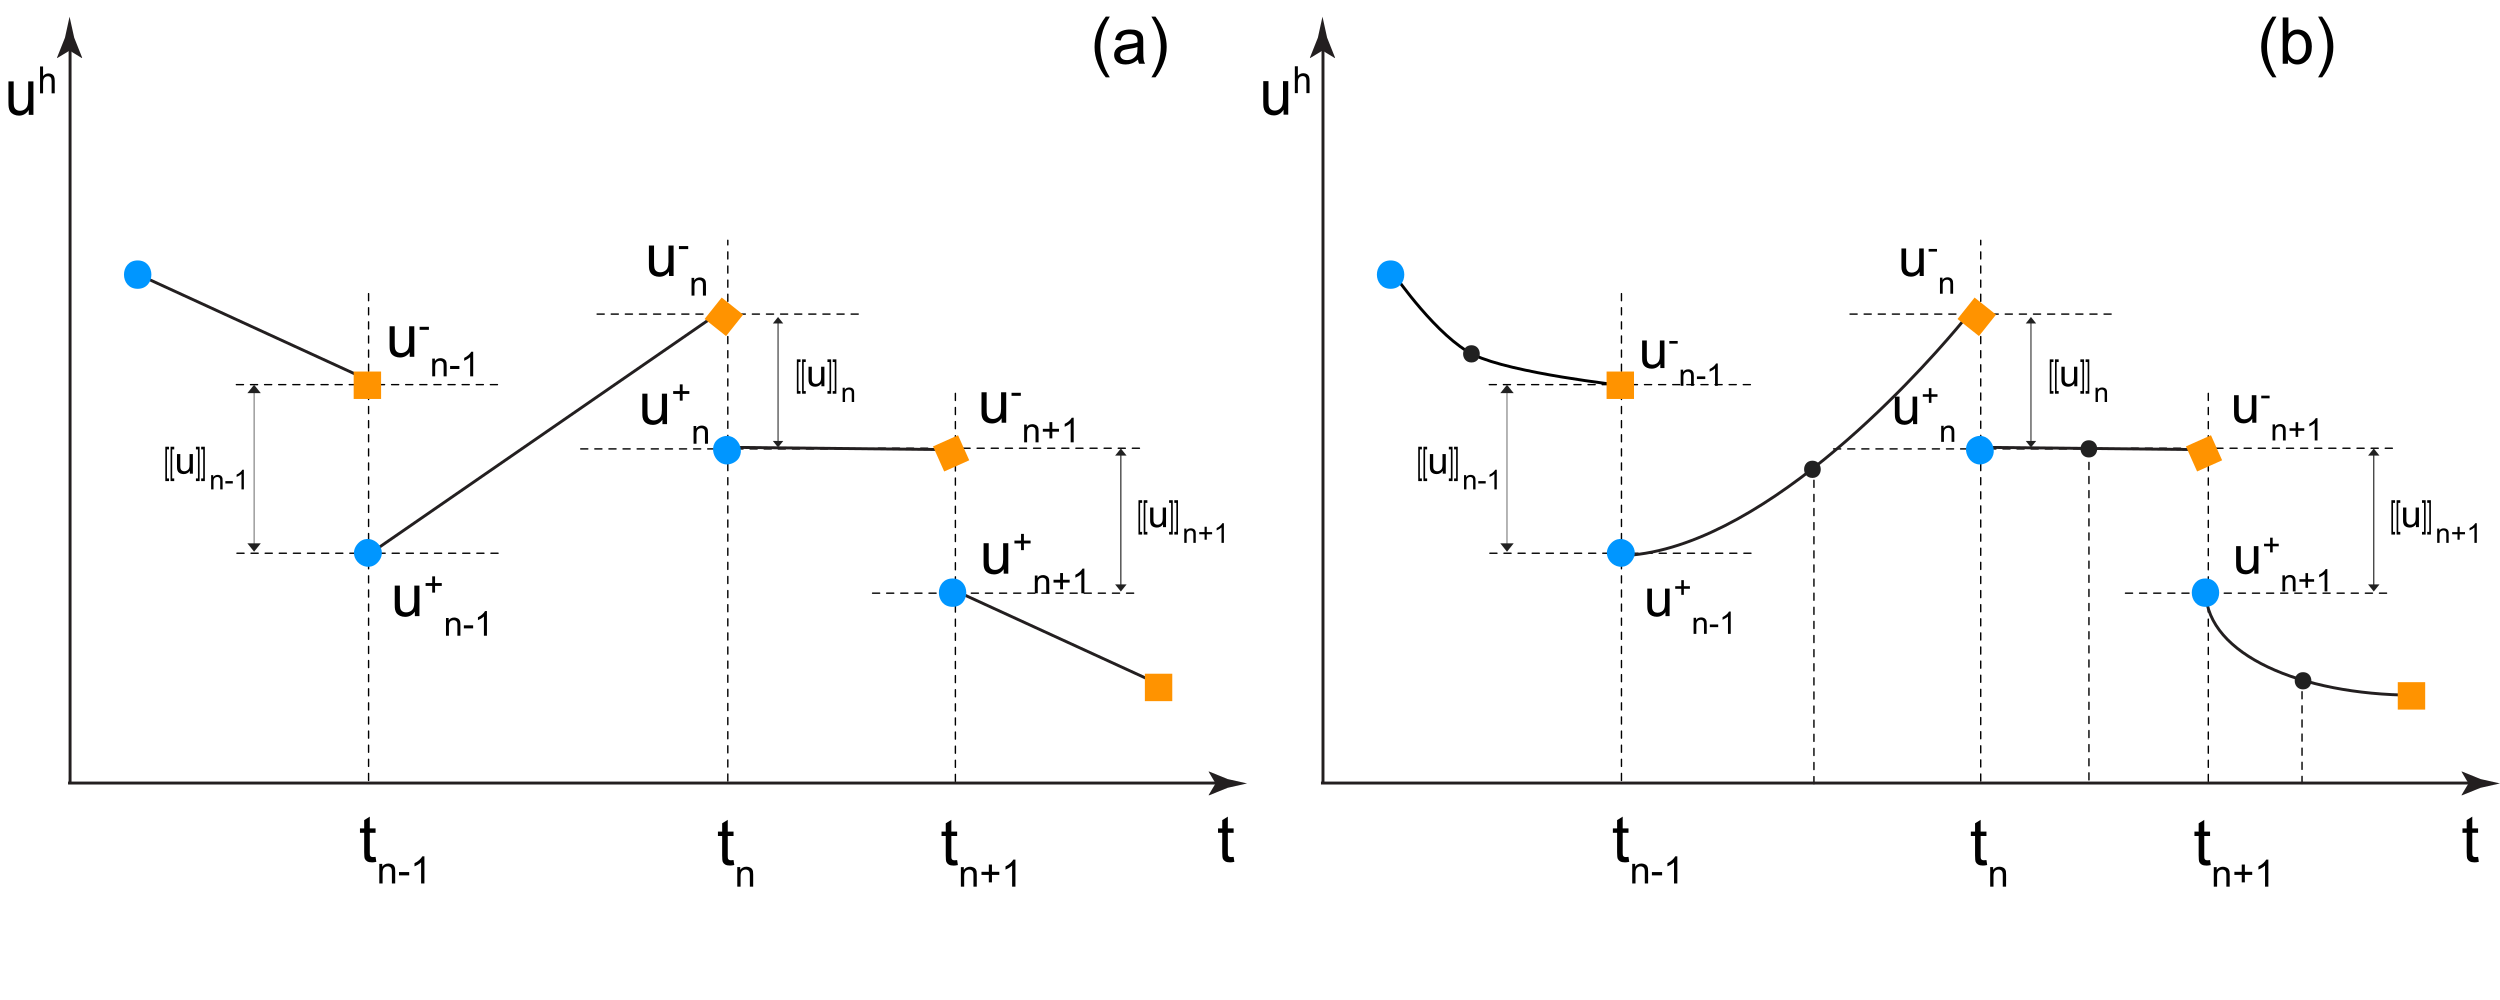 <?xml version="1.0" encoding="UTF-8"?>
<svg xmlns="http://www.w3.org/2000/svg" xmlns:xlink="http://www.w3.org/1999/xlink" width="425.197" height="170.079" viewBox="0 0 425.197 170.079">
<defs>
<g>
<g id="glyph-0-0">
<path d="M 2.844 -0.859 L 2.969 -0.016 C 2.695 0.047 2.457 0.078 2.25 0.078 C 1.895 0.078 1.617 0.02 1.422 -0.094 C 1.234 -0.207 1.098 -0.352 1.016 -0.531 C 0.941 -0.707 0.906 -1.086 0.906 -1.672 L 0.906 -4.953 L 0.188 -4.953 L 0.188 -5.703 L 0.906 -5.703 L 0.906 -7.109 L 1.859 -7.703 L 1.859 -5.703 L 2.844 -5.703 L 2.844 -4.953 L 1.859 -4.953 L 1.859 -1.609 C 1.859 -1.336 1.875 -1.16 1.906 -1.078 C 1.945 -1.004 2.004 -0.941 2.078 -0.891 C 2.16 -0.848 2.27 -0.828 2.406 -0.828 C 2.52 -0.828 2.664 -0.836 2.844 -0.859 Z M 2.844 -0.859 "/>
</g>
<g id="glyph-0-1">
<path d="M 2.578 2.312 C 2.035 1.645 1.582 0.859 1.219 -0.047 C 0.852 -0.953 0.672 -1.891 0.672 -2.859 C 0.672 -3.703 0.805 -4.516 1.078 -5.297 C 1.398 -6.203 1.898 -7.109 2.578 -8.016 L 3.266 -8.016 C 2.828 -7.266 2.539 -6.727 2.406 -6.406 C 2.188 -5.914 2.016 -5.398 1.891 -4.859 C 1.734 -4.191 1.656 -3.52 1.656 -2.844 C 1.656 -1.125 2.191 0.594 3.266 2.312 Z M 2.578 2.312 "/>
</g>
<g id="glyph-0-2">
<path d="M 4.453 -0.703 C 4.086 -0.398 3.738 -0.188 3.406 -0.062 C 3.082 0.062 2.727 0.125 2.344 0.125 C 1.719 0.125 1.234 -0.023 0.891 -0.328 C 0.555 -0.641 0.391 -1.031 0.391 -1.5 C 0.391 -1.781 0.453 -2.035 0.578 -2.266 C 0.711 -2.492 0.879 -2.676 1.078 -2.812 C 1.285 -2.957 1.52 -3.066 1.781 -3.141 C 1.969 -3.191 2.254 -3.238 2.641 -3.281 C 3.422 -3.375 3.992 -3.488 4.359 -3.625 C 4.367 -3.75 4.375 -3.832 4.375 -3.875 C 4.375 -4.27 4.281 -4.547 4.094 -4.703 C 3.852 -4.922 3.488 -5.031 3 -5.031 C 2.539 -5.031 2.203 -4.953 1.984 -4.797 C 1.773 -4.641 1.617 -4.359 1.516 -3.953 L 0.562 -4.078 C 0.645 -4.484 0.785 -4.812 0.984 -5.062 C 1.18 -5.312 1.469 -5.5 1.844 -5.625 C 2.219 -5.758 2.648 -5.828 3.141 -5.828 C 3.629 -5.828 4.023 -5.77 4.328 -5.656 C 4.629 -5.539 4.848 -5.395 4.984 -5.219 C 5.129 -5.051 5.234 -4.836 5.297 -4.578 C 5.328 -4.41 5.344 -4.109 5.344 -3.672 L 5.344 -2.391 C 5.344 -1.492 5.363 -0.926 5.406 -0.688 C 5.445 -0.445 5.531 -0.219 5.656 0 L 4.641 0 C 4.535 -0.195 4.473 -0.43 4.453 -0.703 Z M 4.359 -2.859 C 4.016 -2.711 3.488 -2.594 2.781 -2.5 C 2.383 -2.438 2.102 -2.367 1.938 -2.297 C 1.781 -2.234 1.656 -2.129 1.562 -1.984 C 1.469 -1.848 1.422 -1.695 1.422 -1.531 C 1.422 -1.27 1.52 -1.051 1.719 -0.875 C 1.914 -0.707 2.203 -0.625 2.578 -0.625 C 2.953 -0.625 3.281 -0.707 3.562 -0.875 C 3.852 -1.039 4.07 -1.266 4.219 -1.547 C 4.312 -1.766 4.359 -2.086 4.359 -2.516 Z M 4.359 -2.859 "/>
</g>
<g id="glyph-0-3">
<path d="M 1.359 2.312 L 0.672 2.312 C 1.734 0.594 2.266 -1.125 2.266 -2.844 C 2.266 -3.52 2.191 -4.188 2.047 -4.844 C 1.922 -5.383 1.75 -5.898 1.531 -6.391 C 1.395 -6.711 1.109 -7.254 0.672 -8.016 L 1.359 -8.016 C 2.035 -7.109 2.535 -6.203 2.859 -5.297 C 3.129 -4.516 3.266 -3.703 3.266 -2.859 C 3.266 -1.891 3.078 -0.953 2.703 -0.047 C 2.336 0.859 1.891 1.645 1.359 2.312 Z M 1.359 2.312 "/>
</g>
<g id="glyph-0-4">
<path d="M 1.609 0 L 0.719 0 L 0.719 -7.875 L 1.688 -7.875 L 1.688 -5.062 C 2.094 -5.57 2.613 -5.828 3.25 -5.828 C 3.602 -5.828 3.938 -5.754 4.25 -5.609 C 4.562 -5.473 4.816 -5.273 5.016 -5.016 C 5.223 -4.766 5.383 -4.457 5.5 -4.094 C 5.613 -3.738 5.672 -3.352 5.672 -2.938 C 5.672 -1.957 5.426 -1.203 4.938 -0.672 C 4.457 -0.141 3.879 0.125 3.203 0.125 C 2.523 0.125 1.992 -0.156 1.609 -0.719 Z M 1.609 -2.891 C 1.609 -2.211 1.703 -1.719 1.891 -1.406 C 2.191 -0.914 2.602 -0.672 3.125 -0.672 C 3.539 -0.672 3.898 -0.852 4.203 -1.219 C 4.516 -1.582 4.672 -2.129 4.672 -2.859 C 4.672 -3.598 4.523 -4.145 4.234 -4.5 C 3.941 -4.852 3.582 -5.031 3.156 -5.031 C 2.738 -5.031 2.375 -4.848 2.062 -4.484 C 1.758 -4.117 1.609 -3.586 1.609 -2.891 Z M 1.609 -2.891 "/>
</g>
<g id="glyph-1-0">
<path d="M 0.422 0 L 0.422 -3.328 L 0.922 -3.328 L 0.922 -2.844 C 1.172 -3.207 1.523 -3.391 1.984 -3.391 C 2.18 -3.391 2.363 -3.352 2.531 -3.281 C 2.707 -3.219 2.836 -3.125 2.922 -3 C 3.004 -2.883 3.062 -2.75 3.094 -2.594 C 3.113 -2.488 3.125 -2.305 3.125 -2.047 L 3.125 0 L 2.562 0 L 2.562 -2.016 C 2.562 -2.242 2.535 -2.414 2.484 -2.531 C 2.441 -2.645 2.363 -2.734 2.25 -2.797 C 2.145 -2.867 2.02 -2.906 1.875 -2.906 C 1.625 -2.906 1.41 -2.828 1.234 -2.672 C 1.066 -2.523 0.984 -2.238 0.984 -1.812 L 0.984 0 Z M 0.422 0 "/>
</g>
<g id="glyph-1-1">
<path d="M 1.609 -0.734 L 1.609 -2 L 0.359 -2 L 0.359 -2.531 L 1.609 -2.531 L 1.609 -3.766 L 2.141 -3.766 L 2.141 -2.531 L 3.391 -2.531 L 3.391 -2 L 2.141 -2 L 2.141 -0.734 Z M 1.609 -0.734 "/>
</g>
<g id="glyph-1-2">
<path d="M 2.391 0 L 1.828 0 L 1.828 -3.594 C 1.691 -3.457 1.508 -3.32 1.281 -3.188 C 1.062 -3.062 0.867 -2.969 0.703 -2.906 L 0.703 -3.453 C 1.016 -3.598 1.285 -3.773 1.516 -3.984 C 1.754 -4.203 1.926 -4.41 2.031 -4.609 L 2.391 -4.609 Z M 2.391 0 "/>
</g>
<g id="glyph-1-3">
<path d="M 0.203 -1.375 L 0.203 -1.938 L 1.938 -1.938 L 1.938 -1.375 Z M 0.203 -1.375 "/>
</g>
<g id="glyph-1-4">
<path d="M 2.594 0 L 2.594 -0.484 C 2.344 -0.109 1.992 0.078 1.547 0.078 C 1.348 0.078 1.16 0.039 0.984 -0.031 C 0.816 -0.113 0.691 -0.207 0.609 -0.312 C 0.535 -0.426 0.477 -0.566 0.438 -0.734 C 0.414 -0.848 0.406 -1.023 0.406 -1.266 L 0.406 -3.328 L 0.969 -3.328 L 0.969 -1.484 C 0.969 -1.18 0.977 -0.984 1 -0.891 C 1.039 -0.734 1.117 -0.613 1.234 -0.531 C 1.348 -0.445 1.488 -0.406 1.656 -0.406 C 1.82 -0.406 1.977 -0.445 2.125 -0.531 C 2.281 -0.625 2.391 -0.742 2.453 -0.891 C 2.516 -1.035 2.547 -1.254 2.547 -1.547 L 2.547 -3.328 L 3.109 -3.328 L 3.109 0 Z M 2.594 0 "/>
</g>
<g id="glyph-2-0">
<path d="M 4.062 0 L 4.062 -0.766 C 3.656 -0.172 3.102 0.125 2.406 0.125 C 2.102 0.125 1.816 0.066 1.547 -0.047 C 1.285 -0.172 1.086 -0.32 0.953 -0.5 C 0.828 -0.676 0.738 -0.895 0.688 -1.156 C 0.656 -1.32 0.641 -1.594 0.641 -1.969 L 0.641 -5.188 L 1.516 -5.188 L 1.516 -2.312 C 1.516 -1.852 1.535 -1.539 1.578 -1.375 C 1.629 -1.145 1.742 -0.961 1.922 -0.828 C 2.098 -0.703 2.32 -0.641 2.594 -0.641 C 2.852 -0.641 3.098 -0.707 3.328 -0.844 C 3.555 -0.977 3.719 -1.16 3.812 -1.391 C 3.914 -1.629 3.969 -1.969 3.969 -2.406 L 3.969 -5.188 L 4.844 -5.188 L 4.844 0 Z M 4.062 0 "/>
</g>
<g id="glyph-3-0">
<path d="M 1.453 -0.672 L 1.453 -1.812 L 0.328 -1.812 L 0.328 -2.297 L 1.453 -2.297 L 1.453 -3.438 L 1.938 -3.438 L 1.938 -2.297 L 3.078 -2.297 L 3.078 -1.812 L 1.938 -1.812 L 1.938 -0.672 Z M 1.453 -0.672 "/>
</g>
<g id="glyph-3-1">
<path d="M 0.391 0 L 0.391 -3.016 L 0.844 -3.016 L 0.844 -2.594 C 1.062 -2.926 1.383 -3.094 1.812 -3.094 C 1.988 -3.094 2.148 -3.055 2.297 -2.984 C 2.453 -2.922 2.566 -2.836 2.641 -2.734 C 2.723 -2.629 2.781 -2.504 2.812 -2.359 C 2.832 -2.266 2.844 -2.098 2.844 -1.859 L 2.844 0 L 2.328 0 L 2.328 -1.844 C 2.328 -2.051 2.305 -2.207 2.266 -2.312 C 2.223 -2.414 2.148 -2.492 2.047 -2.547 C 1.953 -2.609 1.836 -2.641 1.703 -2.641 C 1.484 -2.641 1.289 -2.57 1.125 -2.438 C 0.969 -2.301 0.891 -2.039 0.891 -1.656 L 0.891 0 Z M 0.391 0 "/>
</g>
<g id="glyph-3-2">
<path d="M 0.188 -1.25 L 0.188 -1.766 L 1.766 -1.766 L 1.766 -1.25 Z M 0.188 -1.25 "/>
</g>
<g id="glyph-3-3">
<path d="M 2.172 0 L 1.656 0 L 1.656 -3.266 C 1.531 -3.148 1.367 -3.031 1.172 -2.906 C 0.973 -2.789 0.797 -2.703 0.641 -2.641 L 0.641 -3.141 C 0.922 -3.273 1.164 -3.438 1.375 -3.625 C 1.594 -3.82 1.75 -4.008 1.844 -4.188 L 2.172 -4.188 Z M 2.172 0 "/>
</g>
<g id="glyph-4-0">
<path d="M 4.109 0 L 4.109 -0.844 C 3.703 -0.195 3.148 0.125 2.453 0.125 C 2.141 0.125 1.848 0.062 1.578 -0.062 C 1.305 -0.195 1.102 -0.359 0.969 -0.547 C 0.844 -0.742 0.754 -0.984 0.703 -1.266 C 0.672 -1.453 0.656 -1.754 0.656 -2.172 L 0.656 -5.703 L 1.547 -5.703 L 1.547 -2.547 C 1.547 -2.035 1.562 -1.691 1.594 -1.516 C 1.645 -1.266 1.758 -1.066 1.938 -0.922 C 2.125 -0.773 2.352 -0.703 2.625 -0.703 C 2.895 -0.703 3.145 -0.773 3.375 -0.922 C 3.613 -1.078 3.781 -1.281 3.875 -1.531 C 3.969 -1.789 4.016 -2.16 4.016 -2.641 L 4.016 -5.703 L 4.906 -5.703 L 4.906 0 Z M 4.109 0 "/>
</g>
<g id="glyph-5-0">
<path d="M 0.391 0 L 0.391 -4.578 L 0.906 -4.578 L 0.906 -2.938 C 1.145 -3.238 1.453 -3.391 1.828 -3.391 C 2.055 -3.391 2.254 -3.344 2.422 -3.25 C 2.586 -3.156 2.707 -3.02 2.781 -2.844 C 2.852 -2.676 2.891 -2.43 2.891 -2.109 L 2.891 0 L 2.359 0 L 2.359 -2.109 C 2.359 -2.391 2.301 -2.594 2.188 -2.719 C 2.082 -2.844 1.926 -2.906 1.719 -2.906 C 1.562 -2.906 1.414 -2.863 1.281 -2.781 C 1.145 -2.695 1.047 -2.578 0.984 -2.422 C 0.93 -2.273 0.906 -2.07 0.906 -1.812 L 0.906 0 Z M 0.391 0 "/>
</g>
<g id="glyph-6-0">
<path d="M 0.219 1.266 L 0.219 -4.578 L 0.844 -4.578 L 0.844 -4.125 L 0.5 -4.125 L 0.5 0.812 L 0.844 0.812 L 0.844 1.266 Z M 0.219 1.266 "/>
</g>
<g id="glyph-6-1">
<path d="M 0.688 1.266 L 0.062 1.266 L 0.062 0.812 L 0.406 0.812 L 0.406 -4.125 L 0.062 -4.125 L 0.062 -4.578 L 0.688 -4.578 Z M 0.688 1.266 "/>
</g>
<g id="glyph-7-0">
<path d="M 0.312 0 L 0.312 -2.422 L 0.672 -2.422 L 0.672 -2.078 C 0.848 -2.336 1.102 -2.469 1.438 -2.469 C 1.582 -2.469 1.719 -2.441 1.844 -2.391 C 1.969 -2.336 2.055 -2.27 2.109 -2.188 C 2.172 -2.102 2.219 -2 2.25 -1.875 C 2.258 -1.801 2.266 -1.672 2.266 -1.484 L 2.266 0 L 1.859 0 L 1.859 -1.469 C 1.859 -1.633 1.844 -1.758 1.812 -1.844 C 1.781 -1.926 1.723 -1.988 1.641 -2.031 C 1.555 -2.082 1.461 -2.109 1.359 -2.109 C 1.18 -2.109 1.031 -2.051 0.906 -1.938 C 0.781 -1.832 0.719 -1.625 0.719 -1.312 L 0.719 0 Z M 0.312 0 "/>
</g>
<g id="glyph-7-1">
<path d="M 0.141 -1 L 0.141 -1.406 L 1.406 -1.406 L 1.406 -1 Z M 0.141 -1 "/>
</g>
<g id="glyph-7-2">
<path d="M 1.734 0 L 1.328 0 L 1.328 -2.609 C 1.223 -2.516 1.094 -2.422 0.938 -2.328 C 0.781 -2.234 0.633 -2.16 0.5 -2.109 L 0.5 -2.516 C 0.727 -2.617 0.926 -2.742 1.094 -2.891 C 1.27 -3.047 1.395 -3.195 1.469 -3.344 L 1.734 -3.344 Z M 1.734 0 "/>
</g>
<g id="glyph-7-3">
<path d="M 1.172 -0.531 L 1.172 -1.453 L 0.266 -1.453 L 0.266 -1.828 L 1.172 -1.828 L 1.172 -2.734 L 1.547 -2.734 L 1.547 -1.828 L 2.453 -1.828 L 2.453 -1.453 L 1.547 -1.453 L 1.547 -0.531 Z M 1.172 -0.531 "/>
</g>
<g id="glyph-8-0">
<path d="M 3.672 0 L 3.672 -0.688 C 3.305 -0.156 2.812 0.109 2.188 0.109 C 1.906 0.109 1.645 0.055 1.406 -0.047 C 1.164 -0.16 0.988 -0.297 0.875 -0.453 C 0.758 -0.609 0.676 -0.805 0.625 -1.047 C 0.594 -1.203 0.578 -1.445 0.578 -1.781 L 0.578 -4.688 L 1.375 -4.688 L 1.375 -2.094 C 1.375 -1.676 1.391 -1.395 1.422 -1.25 C 1.473 -1.039 1.578 -0.875 1.734 -0.75 C 1.898 -0.633 2.102 -0.578 2.344 -0.578 C 2.582 -0.578 2.805 -0.641 3.016 -0.766 C 3.223 -0.891 3.367 -1.055 3.453 -1.266 C 3.547 -1.473 3.594 -1.773 3.594 -2.172 L 3.594 -4.688 L 4.375 -4.688 L 4.375 0 Z M 3.672 0 "/>
</g>
<g id="glyph-9-0">
<path d="M 1.328 -0.609 L 1.328 -1.641 L 0.297 -1.641 L 0.297 -2.078 L 1.328 -2.078 L 1.328 -3.109 L 1.766 -3.109 L 1.766 -2.078 L 2.797 -2.078 L 2.797 -1.641 L 1.766 -1.641 L 1.766 -0.609 Z M 1.328 -0.609 "/>
</g>
<g id="glyph-9-1">
<path d="M 0.344 0 L 0.344 -2.734 L 0.766 -2.734 L 0.766 -2.344 C 0.961 -2.645 1.254 -2.797 1.641 -2.797 C 1.805 -2.797 1.957 -2.766 2.094 -2.703 C 2.227 -2.648 2.328 -2.57 2.391 -2.469 C 2.461 -2.375 2.516 -2.266 2.547 -2.141 C 2.566 -2.047 2.578 -1.895 2.578 -1.688 L 2.578 0 L 2.109 0 L 2.109 -1.672 C 2.109 -1.859 2.086 -2 2.047 -2.094 C 2.016 -2.188 1.953 -2.258 1.859 -2.312 C 1.766 -2.363 1.66 -2.391 1.547 -2.391 C 1.348 -2.391 1.176 -2.328 1.031 -2.203 C 0.883 -2.078 0.812 -1.844 0.812 -1.5 L 0.812 0 Z M 0.344 0 "/>
</g>
<g id="glyph-9-2">
<path d="M 0.172 -1.141 L 0.172 -1.594 L 1.594 -1.594 L 1.594 -1.141 Z M 0.172 -1.141 "/>
</g>
<g id="glyph-9-3">
<path d="M 1.969 0 L 1.5 0 L 1.5 -2.953 C 1.383 -2.848 1.238 -2.742 1.062 -2.641 C 0.883 -2.535 0.723 -2.453 0.578 -2.391 L 0.578 -2.844 C 0.836 -2.969 1.062 -3.113 1.25 -3.281 C 1.445 -3.457 1.586 -3.629 1.672 -3.797 L 1.969 -3.797 Z M 1.969 0 "/>
</g>
</g>
<clipPath id="clip-0">
<path clip-rule="nonzero" d="M 418 131 L 425.195 131 L 425.195 136 L 418 136 Z M 418 131 "/>
</clipPath>
</defs>
<path fill="none" stroke-width="0.5" stroke-linecap="round" stroke-linejoin="round" stroke="rgb(0%, 0%, 0%)" stroke-opacity="1" stroke-miterlimit="10" d="M 237.25 123.2 C 237.25 123.2 244.516 112.696 250.672 109.72 C 257.113 106.606 275.898 104.516 275.898 104.516 " transform="matrix(1, 0, 0, -1, 0, 170.079)"/>
<path fill="none" stroke-width="0.24" stroke-linecap="round" stroke-linejoin="round" stroke="rgb(0%, 0%, 0%)" stroke-opacity="1" stroke-dasharray="1.2 1.2 1.2" stroke-miterlimit="10" d="M 148.406 69.196 L 192.996 69.196 " transform="matrix(1, 0, 0, -1, 0, 170.079)"/>
<path fill="none" stroke-width="0.24" stroke-linecap="round" stroke-linejoin="round" stroke="rgb(0%, 0%, 0%)" stroke-opacity="1" stroke-dasharray="1.2 1.2 1.2" stroke-miterlimit="10" d="M 162.492 37.173 L 162.492 104.243 " transform="matrix(1, 0, 0, -1, 0, 170.079)"/>
<g fill="rgb(0%, 0%, 0%)" fill-opacity="1">
<use xlink:href="#glyph-0-0" x="159.946" y="147.143"/>
</g>
<g fill="rgb(0%, 0%, 0%)" fill-opacity="1">
<use xlink:href="#glyph-1-0" x="163.002" y="150.806"/>
</g>
<g fill="rgb(0%, 0%, 0%)" fill-opacity="1">
<use xlink:href="#glyph-1-1" x="166.569" y="150.806"/>
</g>
<g fill="rgb(0%, 0%, 0%)" fill-opacity="1">
<use xlink:href="#glyph-1-2" x="170.313" y="150.806"/>
</g>
<path fill="none" stroke-width="0.24" stroke-linecap="round" stroke-linejoin="round" stroke="rgb(0%, 0%, 0%)" stroke-opacity="1" stroke-dasharray="1.2 1.2 1.2" stroke-miterlimit="10" d="M 123.785 37.235 L 123.785 129.208 " transform="matrix(1, 0, 0, -1, 0, 170.079)"/>
<g fill="rgb(0%, 0%, 0%)" fill-opacity="1">
<use xlink:href="#glyph-0-0" x="121.917" y="147.137"/>
</g>
<g fill="rgb(0%, 0%, 0%)" fill-opacity="1">
<use xlink:href="#glyph-1-0" x="124.973" y="150.8"/>
</g>
<path fill="none" stroke-width="0.24" stroke-linecap="round" stroke-linejoin="round" stroke="rgb(0%, 0%, 0%)" stroke-opacity="1" stroke-dasharray="1.2 1.2 1.2" stroke-miterlimit="10" d="M 62.688 37.337 L 62.688 121.071 " transform="matrix(1, 0, 0, -1, 0, 170.079)"/>
<g fill="rgb(0%, 0%, 0%)" fill-opacity="1">
<use xlink:href="#glyph-0-0" x="61.034" y="146.595"/>
</g>
<g fill="rgb(0%, 0%, 0%)" fill-opacity="1">
<use xlink:href="#glyph-1-0" x="64.09" y="150.258"/>
</g>
<g fill="rgb(0%, 0%, 0%)" fill-opacity="1">
<use xlink:href="#glyph-1-3" x="67.657" y="150.258"/>
</g>
<g fill="rgb(0%, 0%, 0%)" fill-opacity="1">
<use xlink:href="#glyph-1-2" x="69.793" y="150.258"/>
</g>
<path fill="none" stroke-width="0.24" stroke-linecap="round" stroke-linejoin="round" stroke="rgb(0%, 0%, 0%)" stroke-opacity="1" stroke-dasharray="1.2 1.2 1.2" stroke-miterlimit="10" d="M 40.305 75.985 L 84.895 75.985 " transform="matrix(1, 0, 0, -1, 0, 170.079)"/>
<path fill="none" stroke-width="0.24" stroke-linecap="round" stroke-linejoin="round" stroke="rgb(0%, 0%, 0%)" stroke-opacity="1" stroke-dasharray="1.2 1.2 1.2" stroke-miterlimit="10" d="M 40.203 104.661 L 84.797 104.661 " transform="matrix(1, 0, 0, -1, 0, 170.079)"/>
<path fill="none" stroke-width="0.24" stroke-linecap="round" stroke-linejoin="round" stroke="rgb(0%, 0%, 0%)" stroke-opacity="1" stroke-dasharray="1.2 1.2 1.2" stroke-miterlimit="10" d="M 101.562 116.661 L 146.152 116.661 " transform="matrix(1, 0, 0, -1, 0, 170.079)"/>
<path fill="none" stroke-width="0.24" stroke-linecap="round" stroke-linejoin="round" stroke="rgb(0%, 0%, 0%)" stroke-opacity="1" stroke-dasharray="1.2 1.2 1.2" stroke-miterlimit="10" d="M 98.77 93.727 L 143.359 93.727 " transform="matrix(1, 0, 0, -1, 0, 170.079)"/>
<path fill="none" stroke-width="0.24" stroke-linecap="round" stroke-linejoin="round" stroke="rgb(0%, 0%, 0%)" stroke-opacity="1" stroke-dasharray="1.2 1.2 1.2" stroke-miterlimit="10" d="M 149.391 93.841 L 193.984 93.841 " transform="matrix(1, 0, 0, -1, 0, 170.079)"/>
<path fill="none" stroke-width="0.5" stroke-linecap="butt" stroke-linejoin="miter" stroke="rgb(13.725%, 12.157%, 12.549%)" stroke-opacity="1" stroke-miterlimit="1.415" d="M 122.402 94.016 L 160.875 93.606 " transform="matrix(1, 0, 0, -1, 0, 170.079)"/>
<path fill-rule="nonzero" fill="rgb(0%, 58.824%, 100%)" fill-opacity="1" d="M 124.625 78.77 C 127.461 77.504 125.504 73.094 122.66 74.359 C 119.824 75.625 121.785 80.035 124.625 78.77 Z M 124.625 78.77 "/>
<path fill-rule="evenodd" fill="rgb(100%, 57.648%, 0%)" fill-opacity="1" d="M 162.945 74.027 L 158.688 75.926 L 160.586 80.188 L 164.848 78.285 Z M 162.945 74.027 "/>
<g fill="rgb(0%, 0%, 0%)" fill-opacity="1">
<use xlink:href="#glyph-2-0" x="108.604" y="72.141"/>
</g>
<g fill="rgb(0%, 0%, 0%)" fill-opacity="1">
<use xlink:href="#glyph-3-0" x="114.165" y="68.811"/>
</g>
<g fill="rgb(0%, 0%, 0%)" fill-opacity="1">
<use xlink:href="#glyph-3-1" x="117.57" y="75.471"/>
</g>
<g fill="rgb(0%, 0%, 0%)" fill-opacity="1">
<use xlink:href="#glyph-2-0" x="166.291" y="71.901"/>
</g>
<g fill="rgb(0%, 0%, 0%)" fill-opacity="1">
<use xlink:href="#glyph-3-2" x="171.853" y="68.571"/>
</g>
<g fill="rgb(0%, 0%, 0%)" fill-opacity="1">
<use xlink:href="#glyph-3-1" x="173.794" y="75.231"/>
</g>
<g fill="rgb(0%, 0%, 0%)" fill-opacity="1">
<use xlink:href="#glyph-3-0" x="177.037" y="75.231"/>
</g>
<g fill="rgb(0%, 0%, 0%)" fill-opacity="1">
<use xlink:href="#glyph-3-3" x="180.441" y="75.231"/>
</g>
<path fill="none" stroke-width="0.5" stroke-linecap="butt" stroke-linejoin="miter" stroke="rgb(13.725%, 12.157%, 12.549%)" stroke-opacity="1" stroke-miterlimit="1.415" d="M 22.879 123.681 L 61.57 105.927 " transform="matrix(1, 0, 0, -1, 0, 170.079)"/>
<path fill-rule="nonzero" fill="rgb(0%, 58.824%, 100%)" fill-opacity="1" d="M 23.418 49.121 C 26.523 49.121 26.527 44.293 23.418 44.293 C 20.312 44.293 20.305 49.121 23.418 49.121 Z M 23.418 49.121 "/>
<path fill-rule="evenodd" fill="rgb(100%, 57.648%, 0%)" fill-opacity="1" d="M 60.152 67.855 L 64.816 67.855 L 64.816 63.191 L 60.152 63.191 Z M 60.152 67.855 "/>
<g fill="rgb(0%, 0%, 0%)" fill-opacity="1">
<use xlink:href="#glyph-2-0" x="65.62" y="60.679"/>
</g>
<g fill="rgb(0%, 0%, 0%)" fill-opacity="1">
<use xlink:href="#glyph-3-2" x="71.181" y="57.349"/>
</g>
<g fill="rgb(0%, 0%, 0%)" fill-opacity="1">
<use xlink:href="#glyph-3-1" x="73.123" y="64.009"/>
</g>
<g fill="rgb(0%, 0%, 0%)" fill-opacity="1">
<use xlink:href="#glyph-3-2" x="76.365" y="64.009"/>
</g>
<g fill="rgb(0%, 0%, 0%)" fill-opacity="1">
<use xlink:href="#glyph-3-3" x="78.307" y="64.009"/>
</g>
<path fill="none" stroke-width="0.5" stroke-linecap="butt" stroke-linejoin="miter" stroke="rgb(13.725%, 12.157%, 12.549%)" stroke-opacity="1" stroke-miterlimit="1.415" d="M 161.082 70.243 L 196.055 54.2 " transform="matrix(1, 0, 0, -1, 0, 170.079)"/>
<path fill-rule="nonzero" fill="rgb(0%, 58.824%, 100%)" fill-opacity="1" d="M 162.012 103.211 C 165.117 103.211 165.125 98.387 162.012 98.387 C 158.906 98.387 158.902 103.211 162.012 103.211 Z M 162.012 103.211 "/>
<path fill-rule="evenodd" fill="rgb(100%, 57.648%, 0%)" fill-opacity="1" d="M 194.719 119.25 L 199.379 119.25 L 199.379 114.586 L 194.719 114.586 Z M 194.719 119.25 "/>
<g fill="rgb(0%, 0%, 0%)" fill-opacity="1">
<use xlink:href="#glyph-2-0" x="166.644" y="97.57"/>
</g>
<g fill="rgb(0%, 0%, 0%)" fill-opacity="1">
<use xlink:href="#glyph-3-0" x="172.205" y="94.24"/>
</g>
<g fill="rgb(0%, 0%, 0%)" fill-opacity="1">
<use xlink:href="#glyph-3-1" x="175.61" y="100.9"/>
</g>
<g fill="rgb(0%, 0%, 0%)" fill-opacity="1">
<use xlink:href="#glyph-3-0" x="178.853" y="100.9"/>
</g>
<g fill="rgb(0%, 0%, 0%)" fill-opacity="1">
<use xlink:href="#glyph-3-3" x="182.257" y="100.9"/>
</g>
<path fill="none" stroke-width="0.5" stroke-linecap="butt" stroke-linejoin="miter" stroke="rgb(13.725%, 12.157%, 12.549%)" stroke-opacity="1" stroke-miterlimit="1.415" d="M 62.398 75.556 L 121.473 116.333 " transform="matrix(1, 0, 0, -1, 0, 170.079)"/>
<path fill-rule="nonzero" fill="rgb(0%, 58.824%, 100%)" fill-opacity="1" d="M 64.398 95.488 C 66.332 93.059 62.691 90.148 60.75 92.582 C 58.816 95.012 62.457 97.922 64.398 95.488 Z M 64.398 95.488 "/>
<path fill-rule="evenodd" fill="rgb(100%, 57.648%, 0%)" fill-opacity="1" d="M 122.742 50.609 L 119.836 54.254 L 123.484 57.16 L 126.391 53.516 Z M 122.742 50.609 "/>
<g fill="rgb(0%, 0%, 0%)" fill-opacity="1">
<use xlink:href="#glyph-2-0" x="109.722" y="46.947"/>
</g>
<g fill="rgb(0%, 0%, 0%)" fill-opacity="1">
<use xlink:href="#glyph-3-2" x="115.284" y="43.617"/>
</g>
<g fill="rgb(0%, 0%, 0%)" fill-opacity="1">
<use xlink:href="#glyph-3-1" x="117.225" y="50.277"/>
</g>
<g fill="rgb(0%, 0%, 0%)" fill-opacity="1">
<use xlink:href="#glyph-2-0" x="66.496" y="104.792"/>
</g>
<g fill="rgb(0%, 0%, 0%)" fill-opacity="1">
<use xlink:href="#glyph-3-0" x="72.057" y="101.462"/>
</g>
<g fill="rgb(0%, 0%, 0%)" fill-opacity="1">
<use xlink:href="#glyph-3-1" x="75.462" y="108.122"/>
</g>
<g fill="rgb(0%, 0%, 0%)" fill-opacity="1">
<use xlink:href="#glyph-3-2" x="78.704" y="108.122"/>
</g>
<g fill="rgb(0%, 0%, 0%)" fill-opacity="1">
<use xlink:href="#glyph-3-3" x="80.646" y="108.122"/>
</g>
<path fill="none" stroke-width="0.5" stroke-linecap="butt" stroke-linejoin="miter" stroke="rgb(13.725%, 12.157%, 12.549%)" stroke-opacity="1" stroke-miterlimit="1.415" d="M 11.918 36.759 L 11.918 162.946 " transform="matrix(1, 0, 0, -1, 0, 170.079)"/>
<path fill-rule="nonzero" fill="rgb(13.725%, 12.157%, 12.549%)" fill-opacity="1" d="M 11.832 8.605 L 13.926 9.879 L 13.973 9.809 L 12.617 6.398 C 12.355 5.211 12.094 4.023 11.832 2.836 C 11.574 4.023 11.312 5.211 11.051 6.398 L 9.695 9.809 L 9.73 9.879 Z M 11.832 8.605 "/>
<g fill="rgb(0%, 0%, 0%)" fill-opacity="1">
<use xlink:href="#glyph-4-0" x="0.78" y="19.542"/>
</g>
<g fill="rgb(0%, 0%, 0%)" fill-opacity="1">
<use xlink:href="#glyph-5-0" x="6.418" y="15.879"/>
</g>
<path fill="none" stroke-width="0.5" stroke-linecap="butt" stroke-linejoin="miter" stroke="rgb(13.725%, 12.157%, 12.549%)" stroke-opacity="1" stroke-miterlimit="1.415" d="M 11.574 36.899 L 207.379 36.899 " transform="matrix(1, 0, 0, -1, 0, 170.079)"/>
<path fill-rule="nonzero" fill="rgb(13.725%, 12.157%, 12.549%)" fill-opacity="1" d="M 206.738 133.246 L 205.555 135.234 L 205.621 135.277 L 208.789 133.992 C 209.895 133.742 211 133.492 212.102 133.246 C 211 132.996 209.895 132.746 208.789 132.5 L 205.621 131.211 L 205.555 131.242 Z M 206.738 133.246 "/>
<g fill="rgb(0%, 0%, 0%)" fill-opacity="1">
<use xlink:href="#glyph-0-0" x="206.971" y="146.595"/>
</g>
<path fill-rule="evenodd" fill="rgb(12.941%, 12.941%, 12.941%)" fill-opacity="1" d="M 43.27 92.414 L 44.352 92.414 L 43.215 93.836 L 42.078 92.414 L 43.156 92.414 L 43.156 66.859 L 42.078 66.859 L 43.215 65.441 L 44.352 66.859 L 43.27 66.859 Z M 43.27 92.414 "/>
<path fill-rule="evenodd" fill="rgb(12.941%, 12.941%, 12.941%)" fill-opacity="1" d="M 132.418 74.992 L 133.219 74.992 L 132.328 76.102 L 131.441 74.992 L 132.242 74.992 L 132.242 55.02 L 131.441 55.02 L 132.328 53.91 L 133.219 55.02 L 132.418 55.02 Z M 132.418 74.992 "/>
<path fill-rule="evenodd" fill="rgb(12.941%, 12.941%, 12.941%)" fill-opacity="1" d="M 190.73 99.395 L 191.609 99.395 L 190.633 100.609 L 189.656 99.395 L 190.535 99.395 L 190.535 77.492 L 189.656 77.492 L 190.633 76.277 L 191.609 77.492 L 190.73 77.492 Z M 190.73 99.395 "/>
<g fill="rgb(0%, 0%, 0%)" fill-opacity="1">
<use xlink:href="#glyph-6-0" x="27.897" y="80.558"/>
</g>
<g fill="rgb(0%, 0%, 0%)" fill-opacity="1">
<use xlink:href="#glyph-6-0" x="28.788" y="80.558"/>
</g>
<g fill="rgb(0%, 0%, 0%)" fill-opacity="1">
<use xlink:href="#glyph-1-4" x="29.695" y="80.558"/>
</g>
<g fill="rgb(0%, 0%, 0%)" fill-opacity="1">
<use xlink:href="#glyph-6-1" x="33.261" y="80.558"/>
</g>
<g fill="rgb(0%, 0%, 0%)" fill-opacity="1">
<use xlink:href="#glyph-6-1" x="34.152" y="80.558"/>
</g>
<g fill="rgb(0%, 0%, 0%)" fill-opacity="1">
<use xlink:href="#glyph-7-0" x="35.595" y="83.232"/>
</g>
<g fill="rgb(0%, 0%, 0%)" fill-opacity="1">
<use xlink:href="#glyph-7-1" x="38.189" y="83.232"/>
</g>
<g fill="rgb(0%, 0%, 0%)" fill-opacity="1">
<use xlink:href="#glyph-7-2" x="39.742" y="83.232"/>
</g>
<g fill="rgb(0%, 0%, 0%)" fill-opacity="1">
<use xlink:href="#glyph-6-0" x="135.307" y="65.697"/>
</g>
<g fill="rgb(0%, 0%, 0%)" fill-opacity="1">
<use xlink:href="#glyph-6-0" x="136.198" y="65.697"/>
</g>
<g fill="rgb(0%, 0%, 0%)" fill-opacity="1">
<use xlink:href="#glyph-1-4" x="137.105" y="65.697"/>
</g>
<g fill="rgb(0%, 0%, 0%)" fill-opacity="1">
<use xlink:href="#glyph-6-1" x="140.671" y="65.697"/>
</g>
<g fill="rgb(0%, 0%, 0%)" fill-opacity="1">
<use xlink:href="#glyph-6-1" x="141.562" y="65.697"/>
</g>
<g fill="rgb(0%, 0%, 0%)" fill-opacity="1">
<use xlink:href="#glyph-7-0" x="143.005" y="68.371"/>
</g>
<g fill="rgb(0%, 0%, 0%)" fill-opacity="1">
<use xlink:href="#glyph-6-0" x="193.41" y="89.652"/>
</g>
<g fill="rgb(0%, 0%, 0%)" fill-opacity="1">
<use xlink:href="#glyph-6-0" x="194.3" y="89.652"/>
</g>
<g fill="rgb(0%, 0%, 0%)" fill-opacity="1">
<use xlink:href="#glyph-1-4" x="195.207" y="89.652"/>
</g>
<g fill="rgb(0%, 0%, 0%)" fill-opacity="1">
<use xlink:href="#glyph-6-1" x="198.774" y="89.652"/>
</g>
<g fill="rgb(0%, 0%, 0%)" fill-opacity="1">
<use xlink:href="#glyph-6-1" x="199.665" y="89.652"/>
</g>
<g fill="rgb(0%, 0%, 0%)" fill-opacity="1">
<use xlink:href="#glyph-7-0" x="201.107" y="92.326"/>
</g>
<g fill="rgb(0%, 0%, 0%)" fill-opacity="1">
<use xlink:href="#glyph-7-3" x="203.701" y="92.326"/>
</g>
<g fill="rgb(0%, 0%, 0%)" fill-opacity="1">
<use xlink:href="#glyph-7-2" x="206.424" y="92.326"/>
</g>
<path fill="none" stroke-width="0.24" stroke-linecap="round" stroke-linejoin="round" stroke="rgb(0%, 0%, 0%)" stroke-opacity="1" stroke-dasharray="1.2 1.2 1.2" stroke-miterlimit="1.415" d="M 361.5 69.196 L 406.094 69.196 " transform="matrix(1, 0, 0, -1, 0, 170.079)"/>
<path fill="none" stroke-width="0.24" stroke-linecap="round" stroke-linejoin="round" stroke="rgb(0%, 0%, 0%)" stroke-opacity="1" stroke-dasharray="1.2 1.2 1.2" stroke-miterlimit="1.415" d="M 308.512 36.79 L 308.512 90.216 " transform="matrix(1, 0, 0, -1, 0, 170.079)"/>
<path fill="none" stroke-width="0.24" stroke-linecap="round" stroke-linejoin="round" stroke="rgb(0%, 0%, 0%)" stroke-opacity="1" stroke-dasharray="1.2 1.2 1.2" stroke-miterlimit="1.415" d="M 355.285 37.434 L 355.285 93.411 " transform="matrix(1, 0, 0, -1, 0, 170.079)"/>
<path fill="none" stroke-width="0.24" stroke-linecap="round" stroke-linejoin="round" stroke="rgb(0%, 0%, 0%)" stroke-opacity="1" stroke-dasharray="1.2 1.2 1.2" stroke-miterlimit="1.415" d="M 391.527 36.829 L 391.527 54.548 " transform="matrix(1, 0, 0, -1, 0, 170.079)"/>
<path fill="none" stroke-width="0.24" stroke-linecap="round" stroke-linejoin="round" stroke="rgb(0%, 0%, 0%)" stroke-opacity="1" stroke-dasharray="1.2 1.2 1.2" stroke-miterlimit="1.415" d="M 375.586 37.173 L 375.586 104.243 " transform="matrix(1, 0, 0, -1, 0, 170.079)"/>
<g fill="rgb(0%, 0%, 0%)" fill-opacity="1">
<use xlink:href="#glyph-0-0" x="373.04" y="147.143"/>
</g>
<g fill="rgb(0%, 0%, 0%)" fill-opacity="1">
<use xlink:href="#glyph-1-0" x="376.096" y="150.806"/>
</g>
<g fill="rgb(0%, 0%, 0%)" fill-opacity="1">
<use xlink:href="#glyph-1-1" x="379.663" y="150.806"/>
</g>
<g fill="rgb(0%, 0%, 0%)" fill-opacity="1">
<use xlink:href="#glyph-1-2" x="383.407" y="150.806"/>
</g>
<path fill="none" stroke-width="0.24" stroke-linecap="round" stroke-linejoin="round" stroke="rgb(0%, 0%, 0%)" stroke-opacity="1" stroke-dasharray="1.2 1.2 1.2" stroke-miterlimit="1.415" d="M 336.879 37.235 L 336.879 129.208 " transform="matrix(1, 0, 0, -1, 0, 170.079)"/>
<g fill="rgb(0%, 0%, 0%)" fill-opacity="1">
<use xlink:href="#glyph-0-0" x="335.01" y="147.137"/>
</g>
<g fill="rgb(0%, 0%, 0%)" fill-opacity="1">
<use xlink:href="#glyph-1-0" x="338.067" y="150.8"/>
</g>
<path fill="none" stroke-width="0.24" stroke-linecap="round" stroke-linejoin="round" stroke="rgb(0%, 0%, 0%)" stroke-opacity="1" stroke-dasharray="1.2 1.2 1.2" stroke-miterlimit="1.415" d="M 275.777 37.337 L 275.777 121.071 " transform="matrix(1, 0, 0, -1, 0, 170.079)"/>
<g fill="rgb(0%, 0%, 0%)" fill-opacity="1">
<use xlink:href="#glyph-0-0" x="274.128" y="146.595"/>
</g>
<g fill="rgb(0%, 0%, 0%)" fill-opacity="1">
<use xlink:href="#glyph-1-0" x="277.184" y="150.258"/>
</g>
<g fill="rgb(0%, 0%, 0%)" fill-opacity="1">
<use xlink:href="#glyph-1-3" x="280.751" y="150.258"/>
</g>
<g fill="rgb(0%, 0%, 0%)" fill-opacity="1">
<use xlink:href="#glyph-1-2" x="282.887" y="150.258"/>
</g>
<path fill="none" stroke-width="0.24" stroke-linecap="round" stroke-linejoin="round" stroke="rgb(0%, 0%, 0%)" stroke-opacity="1" stroke-dasharray="1.2 1.2 1.2" stroke-miterlimit="1.415" d="M 253.398 75.985 L 297.988 75.985 " transform="matrix(1, 0, 0, -1, 0, 170.079)"/>
<path fill="none" stroke-width="0.24" stroke-linecap="round" stroke-linejoin="round" stroke="rgb(0%, 0%, 0%)" stroke-opacity="1" stroke-dasharray="1.2 1.2 1.2" stroke-miterlimit="1.415" d="M 253.297 104.661 L 297.891 104.661 " transform="matrix(1, 0, 0, -1, 0, 170.079)"/>
<path fill="none" stroke-width="0.24" stroke-linecap="round" stroke-linejoin="round" stroke="rgb(0%, 0%, 0%)" stroke-opacity="1" stroke-dasharray="1.2 1.2 1.2" stroke-miterlimit="1.415" d="M 314.656 116.661 L 359.246 116.661 " transform="matrix(1, 0, 0, -1, 0, 170.079)"/>
<path fill="none" stroke-width="0.24" stroke-linecap="round" stroke-linejoin="round" stroke="rgb(0%, 0%, 0%)" stroke-opacity="1" stroke-dasharray="1.2 1.2 1.2" stroke-miterlimit="1.415" d="M 311.859 93.727 L 356.453 93.727 " transform="matrix(1, 0, 0, -1, 0, 170.079)"/>
<path fill="none" stroke-width="0.24" stroke-linecap="round" stroke-linejoin="round" stroke="rgb(0%, 0%, 0%)" stroke-opacity="1" stroke-dasharray="1.2 1.2 1.2" stroke-miterlimit="1.415" d="M 362.484 93.841 L 407.078 93.841 " transform="matrix(1, 0, 0, -1, 0, 170.079)"/>
<path fill="none" stroke-width="0.5" stroke-linecap="butt" stroke-linejoin="miter" stroke="rgb(13.725%, 12.157%, 12.549%)" stroke-opacity="1" stroke-miterlimit="1.415" d="M 335.496 94.016 L 373.969 93.606 " transform="matrix(1, 0, 0, -1, 0, 170.079)"/>
<path fill-rule="nonzero" fill="rgb(0%, 58.824%, 100%)" fill-opacity="1" d="M 337.719 78.77 C 340.555 77.504 338.594 73.094 335.754 74.359 C 332.918 75.625 334.879 80.035 337.719 78.77 Z M 337.719 78.77 "/>
<path fill-rule="evenodd" fill="rgb(100%, 57.648%, 0%)" fill-opacity="1" d="M 376.039 74.027 L 371.781 75.926 L 373.68 80.188 L 377.938 78.285 Z M 376.039 74.027 "/>
<g fill="rgb(0%, 0%, 0%)" fill-opacity="1">
<use xlink:href="#glyph-8-0" x="321.697" y="72.141"/>
</g>
<g fill="rgb(0%, 0%, 0%)" fill-opacity="1">
<use xlink:href="#glyph-9-0" x="326.729" y="69.128"/>
</g>
<g fill="rgb(0%, 0%, 0%)" fill-opacity="1">
<use xlink:href="#glyph-9-1" x="329.809" y="75.154"/>
</g>
<g fill="rgb(0%, 0%, 0%)" fill-opacity="1">
<use xlink:href="#glyph-8-0" x="379.385" y="71.901"/>
</g>
<g fill="rgb(0%, 0%, 0%)" fill-opacity="1">
<use xlink:href="#glyph-9-2" x="384.417" y="68.888"/>
</g>
<g fill="rgb(0%, 0%, 0%)" fill-opacity="1">
<use xlink:href="#glyph-9-1" x="386.173" y="74.914"/>
</g>
<g fill="rgb(0%, 0%, 0%)" fill-opacity="1">
<use xlink:href="#glyph-9-0" x="389.107" y="74.914"/>
</g>
<g fill="rgb(0%, 0%, 0%)" fill-opacity="1">
<use xlink:href="#glyph-9-3" x="392.187" y="74.914"/>
</g>
<path fill-rule="nonzero" fill="rgb(0%, 58.824%, 100%)" fill-opacity="1" d="M 236.512 49.121 C 239.617 49.121 239.621 44.293 236.512 44.293 C 233.406 44.293 233.398 49.121 236.512 49.121 Z M 236.512 49.121 "/>
<path fill-rule="nonzero" fill="rgb(12.941%, 12.941%, 12.941%)" fill-opacity="1" d="M 250.262 61.652 C 252.148 61.652 252.152 58.715 250.262 58.715 C 248.371 58.715 248.367 61.652 250.262 61.652 Z M 250.262 61.652 "/>
<path fill-rule="evenodd" fill="rgb(100%, 57.648%, 0%)" fill-opacity="1" d="M 273.246 67.855 L 277.91 67.855 L 277.91 63.191 L 273.246 63.191 Z M 273.246 67.855 "/>
<g fill="rgb(0%, 0%, 0%)" fill-opacity="1">
<use xlink:href="#glyph-8-0" x="278.713" y="62.599"/>
</g>
<g fill="rgb(0%, 0%, 0%)" fill-opacity="1">
<use xlink:href="#glyph-9-2" x="283.745" y="59.586"/>
</g>
<g fill="rgb(0%, 0%, 0%)" fill-opacity="1">
<use xlink:href="#glyph-9-1" x="285.502" y="65.611"/>
</g>
<g fill="rgb(0%, 0%, 0%)" fill-opacity="1">
<use xlink:href="#glyph-9-2" x="288.436" y="65.611"/>
</g>
<g fill="rgb(0%, 0%, 0%)" fill-opacity="1">
<use xlink:href="#glyph-9-3" x="290.193" y="65.611"/>
</g>
<path fill="none" stroke-width="0.5" stroke-linecap="butt" stroke-linejoin="miter" stroke="rgb(13.725%, 12.157%, 12.549%)" stroke-opacity="1" stroke-miterlimit="1.415" d="M 375.148 69.2 C 375.543 58.731 391.215 51.95 410.312 51.841 " transform="matrix(1, 0, 0, -1, 0, 170.079)"/>
<path fill-rule="nonzero" fill="rgb(0%, 58.824%, 100%)" fill-opacity="1" d="M 375.105 103.211 C 378.211 103.211 378.219 98.387 375.105 98.387 C 372 98.387 371.992 103.211 375.105 103.211 Z M 375.105 103.211 "/>
<path fill-rule="evenodd" fill="rgb(100%, 57.648%, 0%)" fill-opacity="1" d="M 407.809 120.688 L 412.473 120.688 L 412.473 116.023 L 407.809 116.023 Z M 407.809 120.688 "/>
<g fill="rgb(0%, 0%, 0%)" fill-opacity="1">
<use xlink:href="#glyph-8-0" x="379.737" y="97.57"/>
</g>
<g fill="rgb(0%, 0%, 0%)" fill-opacity="1">
<use xlink:href="#glyph-9-0" x="384.769" y="94.557"/>
</g>
<g fill="rgb(0%, 0%, 0%)" fill-opacity="1">
<use xlink:href="#glyph-9-1" x="387.849" y="100.583"/>
</g>
<g fill="rgb(0%, 0%, 0%)" fill-opacity="1">
<use xlink:href="#glyph-9-0" x="390.783" y="100.583"/>
</g>
<g fill="rgb(0%, 0%, 0%)" fill-opacity="1">
<use xlink:href="#glyph-9-3" x="393.863" y="100.583"/>
</g>
<path fill="none" stroke-width="0.5" stroke-linecap="butt" stroke-linejoin="miter" stroke="rgb(13.725%, 12.157%, 12.549%)" stroke-opacity="1" stroke-miterlimit="1.415" d="M 275.488 75.556 C 298.859 76.099 325.625 105.739 332.746 114.138 C 333.926 115.528 334.562 116.333 334.562 116.333 " transform="matrix(1, 0, 0, -1, 0, 170.079)"/>
<path fill-rule="nonzero" fill="rgb(0%, 58.824%, 100%)" fill-opacity="1" d="M 277.492 95.488 C 279.426 93.059 275.785 90.148 273.844 92.582 C 271.91 95.012 275.551 97.922 277.492 95.488 Z M 277.492 95.488 "/>
<path fill-rule="evenodd" fill="rgb(100%, 57.648%, 0%)" fill-opacity="1" d="M 335.836 50.609 L 332.93 54.254 L 336.578 57.16 L 339.484 53.516 Z M 335.836 50.609 "/>
<g fill="rgb(0%, 0%, 0%)" fill-opacity="1">
<use xlink:href="#glyph-8-0" x="322.816" y="46.947"/>
</g>
<g fill="rgb(0%, 0%, 0%)" fill-opacity="1">
<use xlink:href="#glyph-9-2" x="327.848" y="43.934"/>
</g>
<g fill="rgb(0%, 0%, 0%)" fill-opacity="1">
<use xlink:href="#glyph-9-1" x="329.604" y="49.959"/>
</g>
<g fill="rgb(0%, 0%, 0%)" fill-opacity="1">
<use xlink:href="#glyph-8-0" x="279.589" y="104.792"/>
</g>
<g fill="rgb(0%, 0%, 0%)" fill-opacity="1">
<use xlink:href="#glyph-9-0" x="284.621" y="101.779"/>
</g>
<g fill="rgb(0%, 0%, 0%)" fill-opacity="1">
<use xlink:href="#glyph-9-1" x="287.701" y="107.805"/>
</g>
<g fill="rgb(0%, 0%, 0%)" fill-opacity="1">
<use xlink:href="#glyph-9-2" x="290.635" y="107.805"/>
</g>
<g fill="rgb(0%, 0%, 0%)" fill-opacity="1">
<use xlink:href="#glyph-9-3" x="292.392" y="107.805"/>
</g>
<path fill="none" stroke-width="0.5" stroke-linecap="butt" stroke-linejoin="miter" stroke="rgb(13.725%, 12.157%, 12.549%)" stroke-opacity="1" stroke-miterlimit="1.415" d="M 225.012 36.759 L 225.012 162.946 " transform="matrix(1, 0, 0, -1, 0, 170.079)"/>
<path fill-rule="nonzero" fill="rgb(13.725%, 12.157%, 12.549%)" fill-opacity="1" d="M 224.926 8.605 L 227.02 9.879 L 227.066 9.809 L 225.711 6.398 C 225.449 5.211 225.188 4.023 224.926 2.836 C 224.664 4.023 224.402 5.211 224.145 6.398 L 222.789 9.809 L 222.824 9.879 Z M 224.926 8.605 "/>
<g fill="rgb(0%, 0%, 0%)" fill-opacity="1">
<use xlink:href="#glyph-4-0" x="214.195" y="19.507"/>
</g>
<g fill="rgb(0%, 0%, 0%)" fill-opacity="1">
<use xlink:href="#glyph-5-0" x="219.833" y="15.844"/>
</g>
<path fill="none" stroke-width="0.5" stroke-linecap="butt" stroke-linejoin="miter" stroke="rgb(13.725%, 12.157%, 12.549%)" stroke-opacity="1" stroke-miterlimit="1.415" d="M 224.668 36.899 L 420.473 36.899 " transform="matrix(1, 0, 0, -1, 0, 170.079)"/>
<g clip-path="url(#clip-0)">
<path fill-rule="nonzero" fill="rgb(13.725%, 12.157%, 12.549%)" fill-opacity="1" d="M 419.832 133.246 L 418.648 135.234 L 418.715 135.277 L 421.883 133.992 C 422.988 133.742 424.094 133.492 425.195 133.246 C 424.094 132.996 422.988 132.746 421.883 132.5 L 418.715 131.211 L 418.648 131.242 Z M 419.832 133.246 "/>
</g>
<g fill="rgb(0%, 0%, 0%)" fill-opacity="1">
<use xlink:href="#glyph-0-0" x="418.625" y="146.595"/>
</g>
<path fill-rule="evenodd" fill="rgb(12.941%, 12.941%, 12.941%)" fill-opacity="1" d="M 256.363 92.414 L 257.445 92.414 L 256.309 93.836 L 255.172 92.414 L 256.25 92.414 L 256.25 66.859 L 255.172 66.859 L 256.309 65.441 L 257.445 66.859 L 256.363 66.859 Z M 256.363 92.414 "/>
<path fill-rule="evenodd" fill="rgb(12.941%, 12.941%, 12.941%)" fill-opacity="1" d="M 345.512 74.992 L 346.312 74.992 L 345.422 76.102 L 344.535 74.992 L 345.336 74.992 L 345.336 55.02 L 344.535 55.02 L 345.422 53.91 L 346.312 55.02 L 345.512 55.02 Z M 345.512 74.992 "/>
<path fill-rule="evenodd" fill="rgb(12.941%, 12.941%, 12.941%)" fill-opacity="1" d="M 403.824 99.395 L 404.699 99.395 L 403.727 100.609 L 402.754 99.395 L 403.629 99.395 L 403.629 77.492 L 402.754 77.492 L 403.727 76.277 L 404.699 77.492 L 403.824 77.492 Z M 403.824 99.395 "/>
<g fill="rgb(0%, 0%, 0%)" fill-opacity="1">
<use xlink:href="#glyph-6-0" x="240.991" y="80.558"/>
</g>
<g fill="rgb(0%, 0%, 0%)" fill-opacity="1">
<use xlink:href="#glyph-6-0" x="241.881" y="80.558"/>
</g>
<g fill="rgb(0%, 0%, 0%)" fill-opacity="1">
<use xlink:href="#glyph-1-4" x="242.788" y="80.558"/>
</g>
<g fill="rgb(0%, 0%, 0%)" fill-opacity="1">
<use xlink:href="#glyph-6-1" x="246.355" y="80.558"/>
</g>
<g fill="rgb(0%, 0%, 0%)" fill-opacity="1">
<use xlink:href="#glyph-6-1" x="247.246" y="80.558"/>
</g>
<g fill="rgb(0%, 0%, 0%)" fill-opacity="1">
<use xlink:href="#glyph-7-0" x="248.688" y="83.232"/>
</g>
<g fill="rgb(0%, 0%, 0%)" fill-opacity="1">
<use xlink:href="#glyph-7-1" x="251.282" y="83.232"/>
</g>
<g fill="rgb(0%, 0%, 0%)" fill-opacity="1">
<use xlink:href="#glyph-7-2" x="252.836" y="83.232"/>
</g>
<g fill="rgb(0%, 0%, 0%)" fill-opacity="1">
<use xlink:href="#glyph-6-0" x="348.401" y="65.697"/>
</g>
<g fill="rgb(0%, 0%, 0%)" fill-opacity="1">
<use xlink:href="#glyph-6-0" x="349.291" y="65.697"/>
</g>
<g fill="rgb(0%, 0%, 0%)" fill-opacity="1">
<use xlink:href="#glyph-1-4" x="350.198" y="65.697"/>
</g>
<g fill="rgb(0%, 0%, 0%)" fill-opacity="1">
<use xlink:href="#glyph-6-1" x="353.765" y="65.697"/>
</g>
<g fill="rgb(0%, 0%, 0%)" fill-opacity="1">
<use xlink:href="#glyph-6-1" x="354.656" y="65.697"/>
</g>
<g fill="rgb(0%, 0%, 0%)" fill-opacity="1">
<use xlink:href="#glyph-7-0" x="356.098" y="68.371"/>
</g>
<g fill="rgb(0%, 0%, 0%)" fill-opacity="1">
<use xlink:href="#glyph-6-0" x="406.503" y="89.652"/>
</g>
<g fill="rgb(0%, 0%, 0%)" fill-opacity="1">
<use xlink:href="#glyph-6-0" x="407.394" y="89.652"/>
</g>
<g fill="rgb(0%, 0%, 0%)" fill-opacity="1">
<use xlink:href="#glyph-1-4" x="408.301" y="89.652"/>
</g>
<g fill="rgb(0%, 0%, 0%)" fill-opacity="1">
<use xlink:href="#glyph-6-1" x="411.867" y="89.652"/>
</g>
<g fill="rgb(0%, 0%, 0%)" fill-opacity="1">
<use xlink:href="#glyph-6-1" x="412.758" y="89.652"/>
</g>
<g fill="rgb(0%, 0%, 0%)" fill-opacity="1">
<use xlink:href="#glyph-7-0" x="414.201" y="92.326"/>
</g>
<g fill="rgb(0%, 0%, 0%)" fill-opacity="1">
<use xlink:href="#glyph-7-3" x="416.795" y="92.326"/>
</g>
<g fill="rgb(0%, 0%, 0%)" fill-opacity="1">
<use xlink:href="#glyph-7-2" x="419.518" y="92.326"/>
</g>
<path fill-rule="nonzero" fill="rgb(12.941%, 12.941%, 12.941%)" fill-opacity="1" d="M 308.258 81.289 C 310.145 81.289 310.148 78.352 308.258 78.352 C 306.367 78.352 306.363 81.289 308.258 81.289 Z M 308.258 81.289 "/>
<path fill-rule="nonzero" fill="rgb(12.941%, 12.941%, 12.941%)" fill-opacity="1" d="M 355.273 77.809 C 357.16 77.809 357.164 74.875 355.273 74.875 C 353.383 74.875 353.379 77.809 355.273 77.809 Z M 355.273 77.809 "/>
<path fill-rule="nonzero" fill="rgb(12.941%, 12.941%, 12.941%)" fill-opacity="1" d="M 391.699 117.254 C 393.59 117.254 393.594 114.32 391.699 114.32 C 389.812 114.32 389.809 117.254 391.699 117.254 Z M 391.699 117.254 "/>
<g fill="rgb(0%, 0%, 0%)" fill-opacity="1">
<use xlink:href="#glyph-0-1" x="185.489" y="10.843"/>
</g>
<g fill="rgb(0%, 0%, 0%)" fill-opacity="1">
<use xlink:href="#glyph-0-2" x="189.097" y="10.843"/>
</g>
<g fill="rgb(0%, 0%, 0%)" fill-opacity="1">
<use xlink:href="#glyph-0-3" x="195.16" y="10.843"/>
</g>
<g fill="rgb(0%, 0%, 0%)" fill-opacity="1">
<use xlink:href="#glyph-0-1" x="383.914" y="10.843"/>
</g>
<g fill="rgb(0%, 0%, 0%)" fill-opacity="1">
<use xlink:href="#glyph-0-4" x="387.522" y="10.843"/>
</g>
<g fill="rgb(0%, 0%, 0%)" fill-opacity="1">
<use xlink:href="#glyph-0-3" x="393.585" y="10.843"/>
</g>
</svg>

